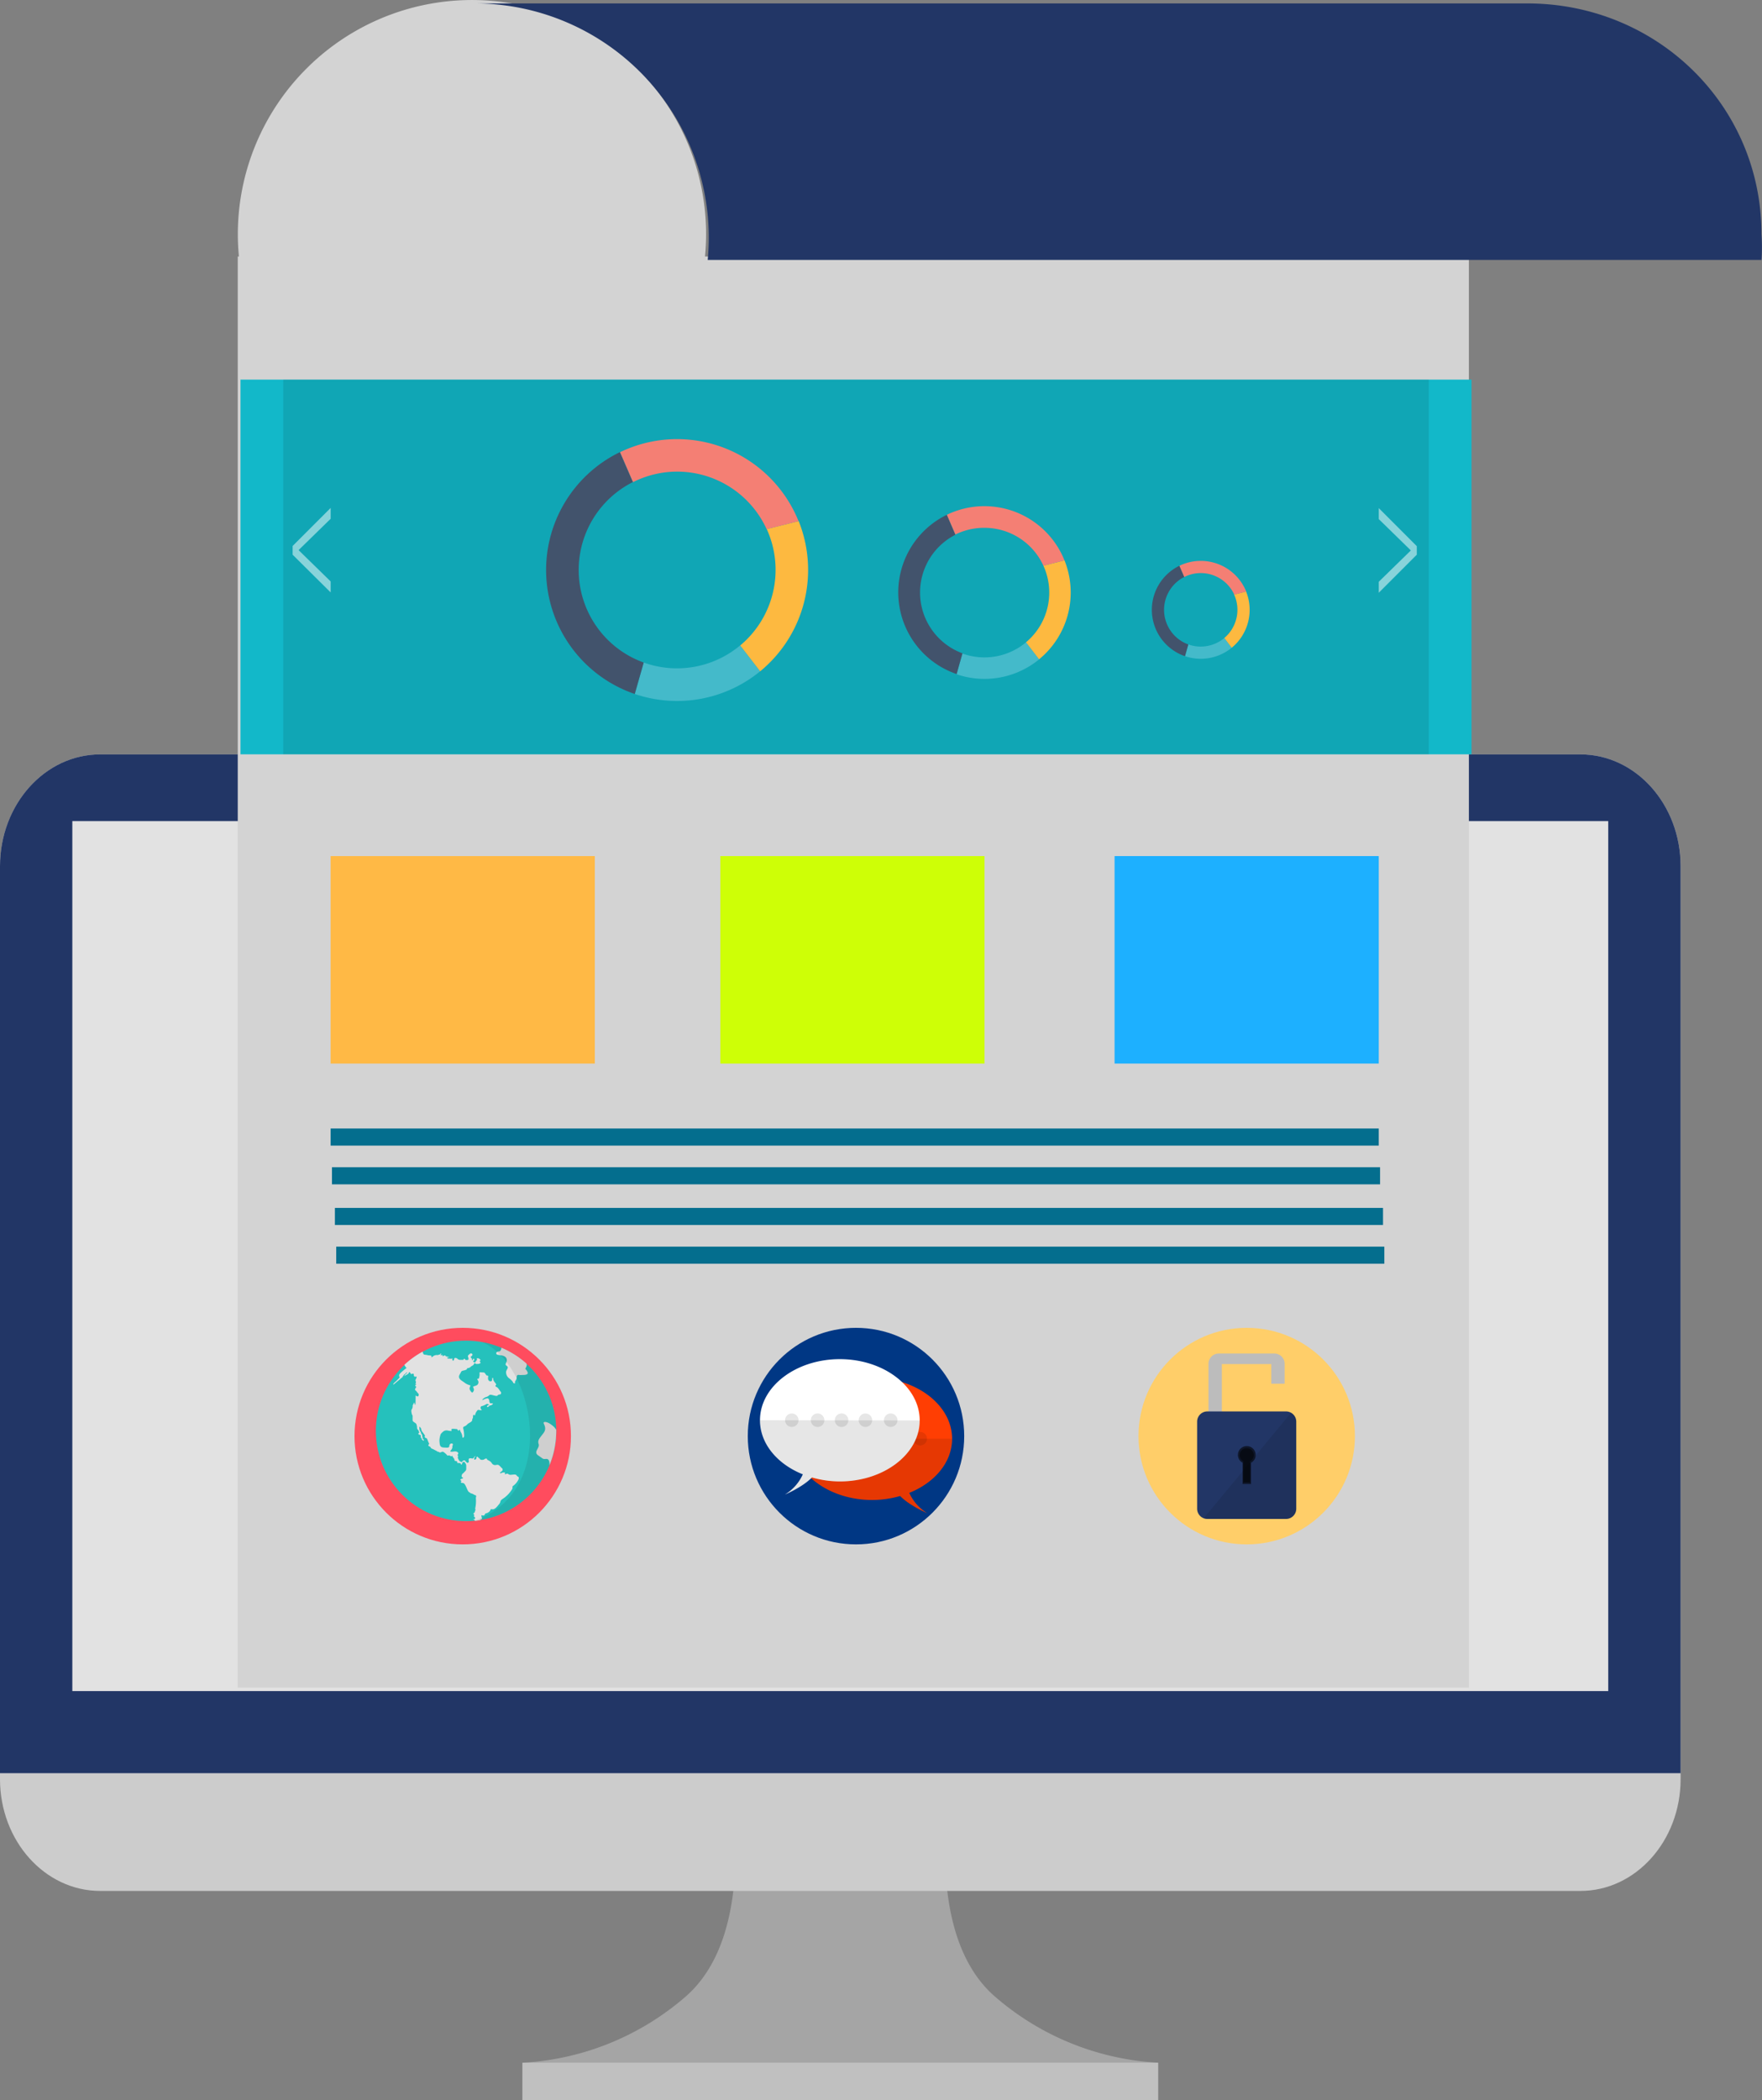 <svg id="Layer_1" data-name="Layer 1" xmlns="http://www.w3.org/2000/svg" viewBox="0 0 441.41 525.89"><rect x="0" y="0" width="441.41" height="525.89" fill="#808080" stroke="none"/><defs><style>.cls-1{fill:#a5a5a5;}.cls-10,.cls-2{fill:#fff;}.cls-2{opacity:0.3;}.cls-3{fill:#ccc;}.cls-4{fill:#223666;}.cls-5{fill:#e2e2e2;}.cls-6{fill:#d3d3d3;}.cls-7{fill:#12b8c9;}.cls-19,.cls-8{opacity:0.1;}.cls-9{opacity:0.5;}.cls-11{fill:#ffb945;}.cls-12{fill:#ceff06;}.cls-13{fill:#1db0ff;}.cls-14{fill:#046e8e;}.cls-15{fill:#ff4c5e;}.cls-16{fill:#003784;}.cls-17{fill:#ffce69;}.cls-18{fill:#25c1bc;}.cls-19{fill:#231f20;}.cls-20{fill:#44baca;}.cls-21{fill:#fdb940;}.cls-22{fill:#42536c;}.cls-23{fill:#f47f74;}.cls-24{fill:#bcbcbc;}.cls-25{opacity:0.6;}.cls-26{fill:#ff3e03;}</style></defs><title>web design</title><g id="Computer"><path class="cls-1" d="M428.51,536.86c-18.94-16.73-10.33-55.77-10.33-55.77H361.72s8.61,39-10.33,55.77a67.94,67.94,0,0,1-41.08,16.73V563H469.59v-9.42A67.94,67.94,0,0,1,428.51,536.86Z" transform="translate(-179.44 -37.11)"/><rect class="cls-2" x="130.87" y="516.47" width="159.27" height="9.42"/><path class="cls-3" d="M600.46,482.57c0,15.46-11.24,28-25.09,28H204.53c-13.86,0-25.09-12.54-25.09-28V254c0-15.46,11.23-28,25.09-28H575.37c13.85,0,25.09,12.54,25.09,28Z" transform="translate(-179.44 -37.11)"/><path class="cls-4" d="M600.46,481.09V254c0-15.46-11.24-28-25.09-28H204.53c-13.86,0-25.09,12.54-25.09,28V481.09Z" transform="translate(-179.44 -37.11)"/><rect class="cls-5" x="18.12" y="205.59" width="384.77" height="217.83"/></g><g id="Site"><path class="cls-6" d="M356.06,101.33c.17-1.83.27-3.68.27-5.56a58.65,58.65,0,1,0-117.31,0c0,1.88.1,3.73.27,5.56H239V459.67H547.42V101.33Z" transform="translate(-179.44 -37.11)"/><path class="cls-4" d="M620.72,95.77c0-32.39-26.26-57.8-58.65-57.8H298.34A58.66,58.66,0,0,1,357,96.62c0,1.87-.1,3.73-.27,5.57h264A47.15,47.15,0,0,0,620.72,95.77Z" transform="translate(-179.44 -37.11)"/><rect class="cls-7" x="60.25" y="95.05" width="308.39" height="93.82"/><rect class="cls-8" x="70.95" y="95.05" width="286.98" height="93.82"/><g class="cls-9"><path class="cls-10" d="M252.75,173.81l9.53-9.53V167l-8,7.81v.08l8,7.81v2.75L252.75,176Z" transform="translate(-179.44 -37.11)"/></g><g class="cls-9"><path class="cls-10" d="M534.37,176l-9.53,9.53v-2.75l8-7.81v-.08l-8-7.81v-2.75l9.53,9.53Z" transform="translate(-179.44 -37.11)"/></g><rect class="cls-11" x="82.83" y="214.35" width="66.18" height="51.95"/><rect class="cls-12" x="180.45" y="214.35" width="66.18" height="51.95"/><rect class="cls-13" x="279.22" y="214.35" width="66.18" height="51.95"/><rect class="cls-14" x="82.83" y="282.56" width="262.57" height="4.28"/><rect class="cls-14" x="83.16" y="292.26" width="262.57" height="4.28"/><rect class="cls-14" x="83.9" y="302.44" width="262.57" height="4.28"/><rect class="cls-14" x="84.23" y="312.14" width="262.57" height="4.28"/><circle class="cls-15" cx="115.92" cy="359.58" r="27.11"/><circle class="cls-16" cx="214.44" cy="359.58" r="27.11"/><circle class="cls-17" cx="312.32" cy="359.58" r="27.11"/><g id="Globe"><circle class="cls-18" cx="116.76" cy="358.27" r="22.6"/><path class="cls-5" d="M309.22,406.83c-.15,0-.31-.26-.5-.44s-1.18,0-1.42,0a1,1,0,0,1-.58-.24c-.22-.13-.46,0-.63.07s-.25-.12-.14-.3-.35-.14-.69-.08-.21.24-.49.14.32-.41.52-.64a.52.52,0,0,0-.15-.68c-.12,0-.33-.39-.68-.65s-.6-.07-1-.07a.91.91,0,0,1-.7-.32c-.19-.14-.13-.43-.9-.83s-.44-.18-.39-.26.12-.07-.14-.19-.49.14-.75.25a1.34,1.34,0,0,1-.71,0c-.11,0-.25-.3-.38-.36a.86.86,0,0,1-.33-.31.2.2,0,0,0-.35.17c0,.25-.13.39-.4.49s-.15-.29-.15-.41.24-.25.26-.44-.24.18-.48.45-.42,0-.9.07-.25.55-.25.82-.4.37-.47.3-.07-.22-.21-.22-.18-.23-.22-.31a.51.51,0,0,0-.71.18c-.18.34-.37.07-.59,0s-.65-.93-.55-1.08.1-.21,0-.32-.06-.18,0-.35.31-.31-.15-.61-1.17,0-1.55-.08-.07-.31,0-.39a1.9,1.9,0,0,0,.31-.57c.08-.23-.07-.25.07-.55s.09-.51-.21-.53-.59.2-.61.65-.46.42-1.47.35-.91-.88-1-1.53a4.44,4.44,0,0,1,.23-1.53c0-.32.42-.68.8-1a1.43,1.43,0,0,1,.92-.21,6.32,6.32,0,0,0,1,.14c.23,0,0-.19.05-.42s1.12-.07,1.32-.07.15.15.36.36.17-.21.38-.17,0,.17.34.67a2.43,2.43,0,0,1,.34,1.09c.1.42.31.21.44-.13a7.57,7.57,0,0,0-.23-2c-.07-.57.44-.36.93-.89s1-.57,1.24-.95,0-1,.12-.67.15-.13.17-.49.21-.52.31-.31.21.06.28-.3a2.43,2.43,0,0,1,.55-.92c.15-.18.45,0,.88,0s0-.07-.11-.5a.43.43,0,0,1,.43-.56,4.65,4.65,0,0,0,1-.46c.15-.1.35-.09.62.12s-.25,0-.42.34.25.33.43.07.58-.14.92-.49-.39-.22-.55-.27-.26-.45-.25-.57a.9.9,0,0,0-.27-.6c-.17-.14-.61,0-1,.17s-.5.3-.47.12.67-.62.84-.65a1.94,1.94,0,0,0,.88-.48c.23-.25.88,0,1.19.07s.73.2.89,0,.28-.21.6-.26.37-.5.16-.7-.53-.93-1-1.16-.27-.38-.13-.56-.45-.64-.64-1.12,0-.59-.21-.61-.08.34-.19.66-.59.15-.66.13a.81.81,0,0,1-.32-.65c0-.3.09-.57,0-.67s-.31,0-.42-.13a7.21,7.21,0,0,0-.44-.61c-.17-.15-.55-.06-.82-.12s-.52,0-.45.21a2.66,2.66,0,0,1-.08,1c-.1.61-.29.29-.44.44s.09.19.23.63a.91.91,0,0,1-.31.9,3.07,3.07,0,0,1-.86.32c-.29.1,0,.46.06.77a1,1,0,0,1-.4.8c-.15.05-.65-.57-.69-.94s.3-.76.15-.88a3.94,3.94,0,0,1-1.29-.57c-.55-.46-1.22-.71-1.45-1.26s.23-1,.42-1.45.57-.34,1.18-.57.23-.44.38-.44a1.4,1.4,0,0,0,.76-.23,2.08,2.08,0,0,1,.63-.44c.25-.13.31-.4.4-.55s.36.21.67.17.28.05.7-.13.06-.31,0-.52.27-.15.17-.38a.88.88,0,0,0-.79-.41c-.28,0,.09.3-.2.57s-.23.44-.33.48-.51-.1-.51-.23.19-.25.27-.3-.06-.35-.1-.44-.21.12-.25.3-.25.21-.19,0-.15-.38-.31-.59.15-.19.32-.45.11-.39-.12-.52-.49.08-.76.36-.17.26-.08.63,0,0,.06.34-.44.3-.44.3a1.66,1.66,0,0,1-.34-.05c-.1,0,0-.17-.21-.25s-.3.26-.3.26l-.8,0a1,1,0,0,1-.61-.21.87.87,0,0,0-.59-.29c-.25,0-.34.21-.34.46s-.42.26-.4.15a2.74,2.74,0,0,0-.06-.52l-.23.13-.84-.06c-.21,0-.14-.29-.14-.29l.42,0L292,377a.74.74,0,0,0-.23-.15l-.61-.13-.15-.21h-.32c-.1,0-.25.19-.32.19s-.08-.21-.08-.21l0-.17-.19.09c-.19.09-.26,0-.26,0l.08-.19,0-.21s-.12-.13-.12,0a.4.4,0,0,1-.36.29c-.17,0-.28.15-.53.09a1.45,1.45,0,0,0-1,.34c-.27.23-.44.31-.38,0s-.74-.23-.88-.29a4.42,4.42,0,0,0-.8-.13.46.46,0,0,1-.4-.3l-.13-.47a22.44,22.44,0,0,0-4.58,3.3,4.54,4.54,0,0,0,.42.69.25.25,0,0,0,.27,0,15.87,15.87,0,0,0-1.39,1.12c-.86.76-.57.84-.57,1.12s.17.18.17.18l-.86.88c-.19.19-.53.46-.53.46l-.34.42.15.06,2.07-1.74s.13,0,.15-.1a.89.89,0,0,1,.17-.33,2.12,2.12,0,0,0,.23-.31,1.16,1.16,0,0,0,.28-.2c.16-.14.31-.36.44-.37s0,.18-.23.37a3.27,3.27,0,0,0-.5.58s.76-.4,1-.57.17-.42.27-.44.33.2.4.41.16,0,.54,0,.13.34.27.55.14.25.52.17-.14.81-.14.81l0,.29a1.61,1.61,0,0,1,.14.23s-.17.55-.17.55h.28a1.19,1.19,0,0,1-.26.23c-.14.09,0,.31.17.43s0,0-.2.46,0,.31.23.63a7.55,7.55,0,0,0,.55.66c.17.2,0,.66-.17.68s-.54-.25-.54-.25c0,4.28-.26,1.43-.4,1.8s-.34.57-.34.79a1.41,1.41,0,0,1-.23.89c-.23.31,0,1,0,1.11s.21.46.21.46v1.17c0,.39.68.57.92.9a2.27,2.27,0,0,1,.19,1.06,1.25,1.25,0,0,0,.29.49c.14.12.15.33.25.52s-.16.12-.19.37.24.26.38.31a.3.3,0,0,1,.21.41c-.08.26,0,.17.1.32s.08.06.15.34.27.17.27.17v.17s.17.09.17.09l.12-.17s-.09,0-.09-.07,0-.17,0-.17l-.26-.1a1.33,1.33,0,0,1,0-.2v-.25s-.1-.07-.1-.07,0-.26,0-.41-.25-.29-.26-.36a1.06,1.06,0,0,0-.12-.43,1.39,1.39,0,0,1-.31-.77c0-.32-.08-.53,0-.53s.33.31.39.38a2.55,2.55,0,0,0,.25.79,8.73,8.73,0,0,1,.8,1.13c-.06.06-.21,0-.13.25a.58.58,0,0,0,.45.31c.16,0,.41.91.59,1.2s0,.29-.09.47,0,.29.3.41.23.44.56.54,1,.52,1.14.56.15.19.38.21a.62.62,0,0,1,.38.17c.11.08.51-.08.59-.14s.15,0,.36,0a4.88,4.88,0,0,1,1,.88c.19.19.34-.07.5,0a1.64,1.64,0,0,0,.55.23c.11,0,.11-.12.19-.12s0,.15.31.51.23.44.23.5.14.34.33.3a.52.52,0,0,1,.38.17v.31s.64,0,.78.08.15.32.21.36.28-.23.25-.38.25-.23.36-.34.27.13.36.25a1.2,1.2,0,0,1,.3.63c0,.23,0,.57,0,.93s-.29.53-.5.78-.4.36-.5.47a1.11,1.11,0,0,0-.13.69c0,.21.3,0,.3.26s-.25.12-.53.34,0,.25.14.44-.14,0-.14.26.34.19.67.29.67.93.86,1.37.38.82.57.89.21.25.61.34.71.41.94.41.22.39.15.54,0,.2,0,.77a8.48,8.48,0,0,1-.19,2c-.06.14,0,.12.06.22s-.17.57-.18.71-.28.23-.33.36.13.13.17.25-.08.44,0,.55.22.08.25.26a.3.3,0,0,1-.3.35c-.19,0-.19.2-.1.13a.2.2,0,0,1,.2,0l.15.27c.47,0,.93-.12,1.39-.19.09-.12.18-.2.25-.21.23,0,.12-.27,0-.74s.32-.08.61-.19.19-.5.59-.55a1.7,1.7,0,0,0,1-.68c.17-.26-.08-.4.55-.32s1.2-.72,1.7-1.31.05-.78.93-1.33a7.66,7.66,0,0,0,2.38-2.52c.09-.47-.16-.49.34-.82a4,4,0,0,0,1.18-1.5C309.5,407.23,309.36,406.83,309.22,406.83Z" transform="translate(-179.44 -37.11)"/><path class="cls-5" d="M304.39,375.5c-.72,0-.88.72-.23.84s2,.12,2.21,1.07-.69,1.22,0,1.68-.15.95-.15,1.6a1.88,1.88,0,0,0,.76,1.52c.46.34.92.8,1,1.07s.49.19.49.19a1.08,1.08,0,0,1,0-.38c0-.23.42-.5.42-1.14s.34-.61.61-.57.8,0,1,0,1.07,0,1.14-.42-.61-1.14-.61-1.14a2.82,2.82,0,0,0,.38-.93,1.75,1.75,0,0,0-.11-.38,22.67,22.67,0,0,0-6.24-3.94C305,374.91,304.9,375.5,304.39,375.5Z" transform="translate(-179.44 -37.11)"/><path class="cls-5" d="M317.92,394.11c-1.31-1.09-2.17-1.09-2.29-.8s.92,1.31,0,2.57-1.6,1.77-1.25,2.8-1.44,1.95-.09,2.86,1.06.92,2,.86.83,1.46.76,1.66a22.53,22.53,0,0,0,1.73-8.67c0-.09,0-.19,0-.28A3.76,3.76,0,0,0,317.92,394.11Z" transform="translate(-179.44 -37.11)"/><path class="cls-19" d="M298.29,417.88a22.6,22.6,0,0,0,1.83-44.76C313.23,378.4,319.74,410.4,298.29,417.88Z" transform="translate(-179.44 -37.11)"/></g><g id="Data"><path class="cls-20" d="M369.85,205.2l-5-6.48A24.67,24.67,0,0,1,340.7,203l-2.21,7.88a32.86,32.86,0,0,0,31.36-5.67Z" transform="translate(-179.44 -37.11)"/><path class="cls-21" d="M364.87,198.72l5,6.48a32.83,32.83,0,0,0,9.65-37.62l-8,2a24.64,24.64,0,0,1-6.62,29.12Z" transform="translate(-179.44 -37.11)"/><path class="cls-22" d="M338,157.81l-3.25-7.5a32.8,32.8,0,0,0,3.7,60.56L340.7,203A24.63,24.63,0,0,1,338,157.81Z" transform="translate(-179.44 -37.11)"/><path class="cls-23" d="M349.08,155.2a24.63,24.63,0,0,1,22.41,14.4l8-2a32.81,32.81,0,0,0-44.71-17.27l3.25,7.5A24.52,24.52,0,0,1,349.08,155.2Z" transform="translate(-179.44 -37.11)"/></g><g id="Data-2" data-name="Data"><path class="cls-20" d="M439.75,202.2l-3.28-4.26a16.24,16.24,0,0,1-15.92,2.81l-1.46,5.19a21.63,21.63,0,0,0,20.66-3.73Z" transform="translate(-179.44 -37.11)"/><path class="cls-21" d="M436.47,197.93l3.28,4.26a21.61,21.61,0,0,0,6.36-24.78l-5.28,1.34a16.22,16.22,0,0,1-4.36,19.18Z" transform="translate(-179.44 -37.11)"/><path class="cls-22" d="M418.79,171,416.65,166a21.6,21.6,0,0,0,2.44,39.88l1.46-5.19A16.23,16.23,0,0,1,418.79,171Z" transform="translate(-179.44 -37.11)"/><path class="cls-23" d="M426.07,169.27a16.22,16.22,0,0,1,14.76,9.49l5.28-1.34A21.61,21.61,0,0,0,416.65,166l2.14,4.94A16.23,16.23,0,0,1,426.07,169.27Z" transform="translate(-179.44 -37.11)"/></g><g id="Data-3" data-name="Data"><path class="cls-20" d="M488,199.3l-1.86-2.43a9.23,9.23,0,0,1-9,1.6l-.83,2.94A12.28,12.28,0,0,0,488,199.3Z" transform="translate(-179.44 -37.11)"/><path class="cls-21" d="M486.17,196.88,488,199.3a12.28,12.28,0,0,0,3.61-14.08l-3,.76a9.23,9.23,0,0,1-2.48,10.89Z" transform="translate(-179.44 -37.11)"/><path class="cls-22" d="M476.13,181.57l-1.22-2.81a12.27,12.27,0,0,0,1.39,22.65l.83-2.94a9.22,9.22,0,0,1-1-16.9Z" transform="translate(-179.44 -37.11)"/><path class="cls-23" d="M480.26,180.6a9.22,9.22,0,0,1,8.38,5.39l3-.76a12.28,12.28,0,0,0-16.73-6.46l1.22,2.81A9.17,9.17,0,0,1,480.26,180.6Z" transform="translate(-179.44 -37.11)"/></g><g id="Key"><path class="cls-24" d="M497.91,383.57h3.35v-5a2.57,2.57,0,0,0-2.57-2.56H484.75a2.57,2.57,0,0,0-2.56,2.56v20.92a2.56,2.56,0,0,0,2.56,2.56h.78V378.66h12.38Z" transform="translate(-179.44 -37.11)"/><path class="cls-4" d="M504.17,414.87a2.56,2.56,0,0,1-2.56,2.56H481.9a2.56,2.56,0,0,1-2.56-2.56v-21.8a2.56,2.56,0,0,1,2.56-2.56h19.71a2.56,2.56,0,0,1,2.56,2.56Z" transform="translate(-179.44 -37.11)"/><path class="cls-25" d="M494,401.42a2.22,2.22,0,1,0-3.27,1.94v5.31h2.11v-5.31A2.2,2.2,0,0,0,494,401.42Z" transform="translate(-179.44 -37.11)"/><path class="cls-9" d="M491.76,399.71a1.75,1.75,0,0,0-.84,3.29v5.26h1.66v-1.06h0V403a1.74,1.74,0,0,0-.83-3.29Z" transform="translate(-179.44 -37.11)"/><path class="cls-8" d="M481.9,417.44h19.71a2.56,2.56,0,0,0,2.56-2.56v-21.8a2.55,2.55,0,0,0-1.29-2.23L481,417.25A2.54,2.54,0,0,0,481.9,417.44Z" transform="translate(-179.44 -37.11)"/></g><g id="Command"><path class="cls-26" d="M397.95,382.06c11,0,20,6.84,20,15.29,0,5.89-4.36,11-10.73,13.55a11.36,11.36,0,0,0,4.49,5.07s-4.44-1.86-6.77-4.29a25.4,25.4,0,0,1-7,1c-11,0-20-6.84-20-15.28S386.91,382.06,397.95,382.06Z" transform="translate(-179.44 -37.11)"/><path class="cls-8" d="M408.28,397.35a1.69,1.69,0,1,0,1.69-1.7A1.7,1.7,0,0,0,408.28,397.35Z" transform="translate(-179.44 -37.11)"/><circle class="cls-8" cx="224.07" cy="360.24" r="1.69"/><circle class="cls-8" cx="218.05" cy="360.24" r="1.69"/><circle class="cls-8" cx="212.08" cy="360.24" r="1.69"/><circle class="cls-8" cx="205.75" cy="360.24" r="1.69"/><path class="cls-8" d="M417.91,397.35c0,5.89-4.36,11-10.73,13.55a11.36,11.36,0,0,0,4.49,5.07s-4.44-1.86-6.77-4.29a25.4,25.4,0,0,1-7,1c-11,0-20-6.84-20-15.28Z" transform="translate(-179.44 -37.11)"/><path class="cls-10" d="M389.83,377.42c-11,0-20,6.85-20,15.29,0,5.89,4.35,11,10.74,13.55a11.4,11.4,0,0,1-4.5,5.07s4.44-1.86,6.77-4.29a25.4,25.4,0,0,0,7,1c11,0,20-6.84,20-15.28S400.86,377.42,389.83,377.42Z" transform="translate(-179.44 -37.11)"/><circle class="cls-8" cx="198.36" cy="355.6" r="1.69"/><circle class="cls-8" cx="204.82" cy="355.6" r="1.7"/><circle class="cls-8" cx="210.83" cy="355.6" r="1.7"/><circle class="cls-8" cx="216.81" cy="355.6" r="1.69"/><path class="cls-8" d="M404.27,392.71a1.69,1.69,0,1,1-1.7-1.69A1.69,1.69,0,0,1,404.27,392.71Z" transform="translate(-179.44 -37.11)"/><path class="cls-8" d="M369.86,392.71c0,5.89,4.35,11,10.74,13.55a11.4,11.4,0,0,1-4.5,5.07s4.44-1.86,6.77-4.29a25.4,25.4,0,0,0,7,1c11,0,20-6.84,20-15.28Z" transform="translate(-179.44 -37.11)"/></g></g></svg>